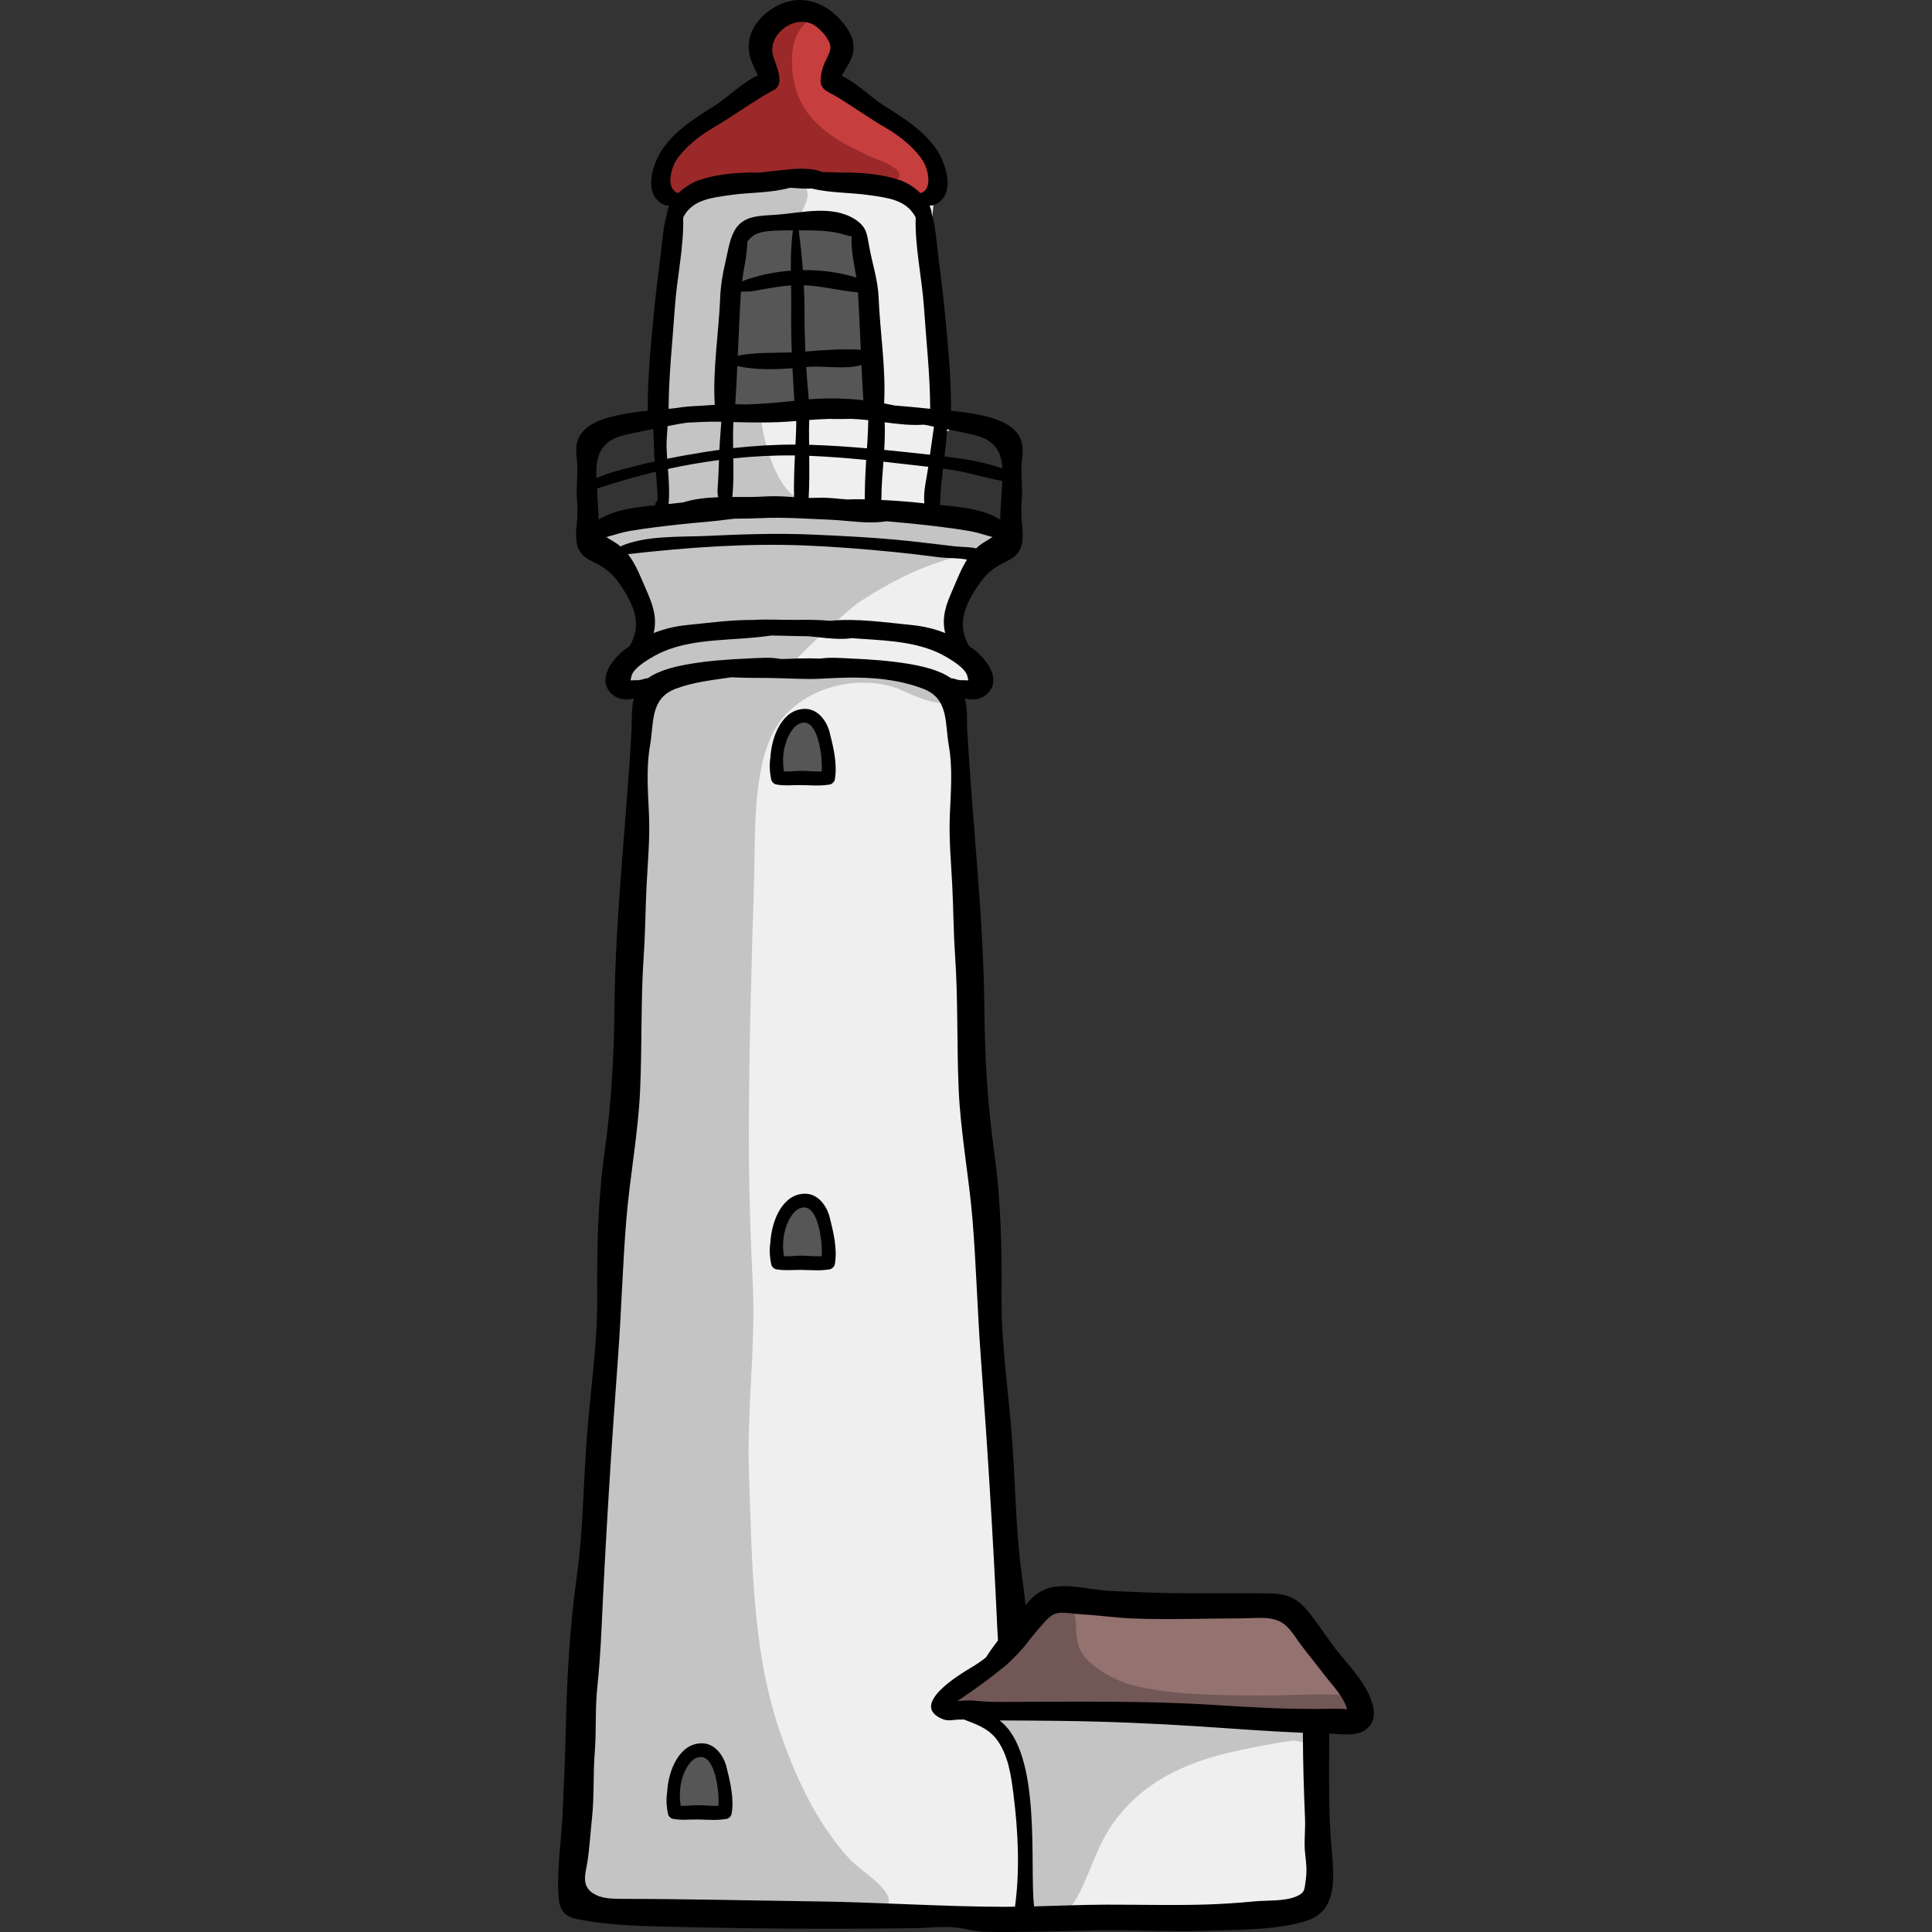 <?xml version="1.0" encoding="iso-8859-1"?>
<!-- Generator: Adobe Illustrator 19.0.0, SVG Export Plug-In . SVG Version: 6.00 Build 0)  -->
<svg version="1.1" id="Layer_1" xmlns="http://www.w3.org/2000/svg" xmlns:xlink="http://www.w3.org/1999/xlink" x="0px" y="0px"
	 viewBox="0 0 511.999 511.999" style="enable-background:new 0 0 511.999 511.999;" xml:space="preserve">
<rect x="0" y="0" width="511.999" height="511.999" fill="#333333" stroke="none"/>
<g>
	<path style="fill:#EFEFEF;" d="M161.009,115.21c0.164-0.175,0.328-0.359,0.493-0.503c0.735-0.642,1.525-1.048,2.308-1.238
		c0.586-0.56,1.226-1.025,1.918-1.352c-1.217,0.06-2.424,0.163-3.574,0.549c-3.523,1.184-5.758,4.823-6.357,8.491
		c-0.262,1.603-0.193,3.188-0.019,4.765c0.892-4.33,2.753-8.538,4.511-10.434C160.504,115.255,160.762,115.181,161.009,115.21z"/>
	<path style="fill:#EFEFEF;" d="M260.349,114.473c0.493-0.121,1.015-0.099,1.506,0.042c0.528-0.21,1.067-0.304,1.611-0.272
		c-1.601-0.494-3.337-0.595-5.048-0.789c0.166,0.23,0.299,0.484,0.387,0.762C259.314,114.155,259.85,114.252,260.349,114.473z"/>
	<path style="fill:#EFEFEF;" d="M359.374,451.683c-0.318-2.064-1.264-3.97-2.199-5.837c-3.219-6.435-6.784-13.243-13.061-16.76
		c-5.039-2.824-11.068-3.077-16.842-3.261c-13.57-0.434-27.142-0.87-40.712-1.304c-5.522-0.177-11.555-0.195-15.896,3.224
		c0.125-0.099-2.164-7.781-2.308-8.606c-0.547-3.133-0.768-6.296-0.738-9.474c0.058-6.18-0.734-12.498-1.127-18.701
		c-3.303-52.026-6.374-104.068-9.49-156.107c-0.96-16.033-1.932-31.879-3.633-47.787c-0.152-1.419-0.176-3.134,1.005-3.937
		c1.554-1.056,4.114,0.296,5.359-1.111c0.591-0.668,0.561-1.681,0.348-2.547c-1.067-4.316-5.633-6.423-6.568-10.674
		c-1.032-4.691,0.012-9.908,2.675-13.886c2.326-3.475,5.76-6.035,8.56-9.139c4.692-5.2,4.336-13.369,4.751-20.053
		c0.214-3.45-0.561-7.296-2.93-9.639c2.067,2.504,1.974,6.385,2.206,9.44c0.308,4.063,0.61,7.955-1.11,11.752
		c-0.666,1.467-2.353,1.757-3.705,1.228c-1.268,0.467-2.714,0.202-3.515-1.236c-0.064-0.113-0.107-0.227-0.164-0.339
		c-1.131,0.446-2.414,0.24-3.215-0.697c-1.278,0.508-2.796,0.218-3.463-1.094c-0.059,0.007-0.117,0.025-0.176,0.028
		c-0.996,2.032-4.78,1.295-4.61-1.217c0.164-2.419,0.382-4.851,0.635-7.282c0.2-3.425,0.288-6.854,0.327-10.298
		c0.012-1.168,0.788-1.961,1.719-2.278c0.413-0.674,1.049-1.087,2.082-0.873c0.134,0.028,0.234,0.082,0.335,0.134
		c0.159-0.344,0.384-0.601,0.646-0.794c-0.002-0.001-0.003-0.001-0.006-0.002c-3.035-1.331-4.967-4.47-5.695-7.702
		c-0.88-3.908,0.146-7.356,0.271-11.163c0.256-7.818-2.067-15.921-2.766-23.724c-0.72-8.048,2.324-16.113,0.498-24.165
		c-1.37-6.041-6.173-10.692-11.224-14.279c-2.99-2.123-6.159-4.043-9.177-6.12c-2.677-1.843-5.188-2.957-5.344-6.755
		c-0.103-2.521,0.663-5.024,0.498-7.541c-0.238-3.614-2.557-7.021-5.838-8.554s-7.39-1.123-10.294,1.04
		c-7.129,5.309-0.168,13.355-5.051,18.809c-1.541,1.723-3.706,2.722-5.739,3.822c-7.021,3.795-13.111,9.298-17.6,15.897
		c-1.306,1.922-2.525,4.25-1.851,6.474c0.514,1.694,1.998,2.872,3.121,4.24c1.583,1.928,1.022,3.011,0.784,5.052
		c-0.269,2.307-0.146,4.624-0.138,7.026c0.018,5.303-0.565,10.584-1.304,15.827c-0.754,5.342-1.412,10.768-2.377,16.073
		c-0.359,1.975-0.917,3.746-0.941,5.797c-0.026,2.341,0.67,4.876-0.814,6.949c-0.353,0.493-0.802,0.883-1.301,1.205
		c0.151,0.211,0.286,0.446,0.386,0.719c0.764,2.11,1.112,4.271,1.377,6.447c0.204,0.396,0.32,0.873,0.31,1.434
		c-0.006,0.315-0.012,0.686-0.022,1.083c0.152,1.337,0.319,2.675,0.579,4.008c0.527,2.691,1.974,5.724,0.894,8.464
		c-1.641,4.159-10.12,5.795-14.03,5.932c-2.737,0.096-4.465-1.041-5.45-2.868c-0.381,3.299-0.858,6.584,1.557,9.404
		c0.253,0.295,0.526,0.566,0.816,0.82c1.39,1.218,3.137,2.037,4.595,3.201c2.559,2.045,4.145,5.109,4.98,8.275
		c1.421,5.38,3.324,11.728-1.252,16.196c-1.123,1.097-2.502,1.929-3.498,3.141c-0.996,1.212-1.53,3.031-0.67,4.343
		c1.141,1.742,3.781,1.487,5.564,2.561c2.372,1.428,2.637,4.775,2.113,7.493c-1.192,6.176,0.606,12.232,0.133,18.38
		c-0.566,7.345-2,14.6-2.371,21.963c-1.672,33.175-4.418,66.294-6.678,99.439c-2.57,37.68-5.2,75.356-7.588,113.047
		c-0.746,11.768-1.544,23.538-1.863,35.328c-0.145,5.361-0.005,10.788-0.66,16.016c-0.561,4.477,1.674,8.343,5.814,10.395
		c3.937,1.952,8.509,2.006,12.904,2.021l159.389,0.526c4.453,0.015,9.02,0.01,13.191-1.549c6.599-2.465,8.605-8.444,8.68-14.983
		c0.099-8.596-1.266-17.505-1.658-26.184c-0.118-2.607-0.035-5.66,2.064-7.21C355.597,455.856,360.452,458.683,359.374,451.683z"/>
</g>
<g>
	<path style="fill:#C4C4C4;" d="M245.945,149.992c-6.526,2.491-12.656,5.893-18.654,9.838c-1.368,0.9-17.649,15.232-16.806,15.962
		c4.352,3.768,16.036,0.731,21.579,0.998c3.489,0.168,20.695,1.279,20.64,6.876c-0.064,6.32-12.658-0.452-15.046-1.29
		c-11.267-3.953-26.356,0.229-32.45,11.14c-5.88,10.528-5.01,28.47-5.382,40.38c-0.714,22.868-1.386,45.834-1.372,68.707
		c0.008,12.685,0.462,25.311,1.046,37.984c0.769,16.681-1.636,33.288-1.015,49.953c0.82,22.003,0.762,46.261,7.871,67.4
		c4.141,12.312,9.795,24.891,18.688,34.605c3.752,4.099,15.409,10.267,8.229,14.058c-3.966,2.093-8.706,0.46-12.77-0.102
		c-6.644-0.92-13.498-0.128-20.19-0.329c-6.879-0.206-13.82-1.493-20.678-1.441c-5.51,0.042-10.603,1.034-16.105,0.397
		c-2.202-0.255-5.99-0.308-7.913-1.642c-3.248-2.252-1.927-3.942-2.28-8.052c-1.292-15.021-0.691-29.468,1.023-44.54
		c3.747-32.953,7.466-65.551,7.332-98.757c-0.169-41.986,5.496-83.793,7.34-125.638c0.551-12.492-0.604-25.629,1.615-37.951
		c1.609-8.93-1.134-5.891-7.954-7.265c-0.382-5.333,5.764-7.806,6.907-12.136c1.108-4.198-1.366-10.849-2.883-14.787
		c-1.656-4.294-11.568-9.149-5.921-13.272c4.494-3.281,13.932-4.184,19.272-4.436c8.467-0.4,16.941-0.921,25.438-0.914
		c15.402,0.012,30.696,0.159,45.915,1.965c2.674,0.318,13.225,1.187,14.474,3.888c2.155,4.658-4.855,4.495-7.182,4.89
		C254.259,147.234,250.025,148.435,245.945,149.992z"/>
	<path style="fill:#C4C4C4;" d="M299.913,453.886c15.216,1.141,30.983,3.352,48.851,7.601c-1.004-1.926-20.236,2.291-23.273,3.02
		c-11.395,2.739-21.701,7.525-29.08,16.763c-5.231,6.549-6.596,12.646-10.121,19.909c-1.694,3.493-3.705,6.323-7.796,6.866
		c-9.911,1.314-6.23-9.652-6.49-16.323c-0.333-8.593-0.526-19.317-4.174-27.171c-1.179-2.539-5.45-4.367-6.111-6.51
		c-2.488-8.067,20.903-5.059,24.013-4.942c17.658,0.663,35.276-0.068,52.93,1.396c4.345,0.361,15.402,1.91,8.238,7.457"/>
</g>
<path style="fill:#937270;" d="M279.89,422.862c-6.735,4.142-12.282,9.935-17.683,15.798c-3.018,3.275-9.307,8.047-10.646,12.122
	c3.16,3.619,12.896,1.14,17.065,0.83c8.618-0.64,17.614-0.725,26.296-0.388c18.103,0.704,36.323,4.518,54.328,5.038
	c2.556,0.074,8.702,0.071,10.123-2.779c1.954-3.919-4.411-9.428-6.37-12.007c-2.798-3.684-4.801-8.695-8.429-11.632
	c-3.786-3.065-8.592-2.871-13.358-3.261c-8.344-0.683-16.756-0.007-25.138-0.465C297.56,425.652,287.894,424.52,279.89,422.862z"/>
<path style="fill:#C4C4C4;" d="M207.3,128.017c-4.596-7.225-5.976-17.061-6.622-25.398c-1.213-15.64,0.99-30.19,9.852-43.367
	c3.344-4.974,6.523-10.877-1.839-11.014c-5.801-0.095-12.549,1.343-18.3,2.441c-9.443,1.803-11.656,7.416-12.839,16.73
	c-2.18,17.164-4.108,35.426-3.064,52.738c0.143,2.373,0.689,4.492,1.021,6.734c0.5,1.842,0.939,3.746,0.423,5.545
	c0.205,0.769,0.589,1.448,1.313,1.921c1.953,1.275,6.223,0.888,8.409,0.78c5.417-0.266,11.468-1.145,16.843-0.518
	c1.763,0.205,3.42,0.643,5.214,0.63c2.28-0.016,6.865-1.689,8.894-0.898C212.556,132.763,209.848,132.023,207.3,128.017z"/>
<path style="fill:#565656;" d="M228.037,62.516c-1.648-6.842-11.222-3.578-15.85-3.312c-4.433,0.254-13.628-2.363-15.742,3.421
	c-2.343,6.415-3.332,14.187-3.318,20.978c0.014,7.23-1.253,14.734-0.799,21.875c0.263,4.141,6.71,3.184,9.848,3.052
	c6.13-0.259,12.239-0.555,18.409-0.555c2.805,0,10.148,1.452,11.122-1.73c0.945-3.083-0.027-7.176-0.024-10.35
	c0.005-3.865,0.254-7.607-0.255-11.422C230.446,77.107,229.787,69.784,228.037,62.516z"/>
<path style="fill:#C63E3E;" d="M209.707,2.895c-7.23-0.049-8.699,9.146-7.636,14.538c0.35,1.779,0.743,2.452-0.545,3.837
	c-2.089,2.245-5.431,3.82-7.952,5.549c-5.925,4.06-13.111,7.472-16.979,13.823c-2.402,3.944-2.207,11.395,3.57,11.85
	c4.257,0.336,10.299-1.927,14.371-3.213c5.82-1.836,12.099-2.206,18.166-2.04c9.005,0.245,17.362,1.476,25.853,4.2
	c4.019,1.289,8.45,1.058,8.727-4.5c0.283-5.694-3.512-10.299-8.166-13.035c-3.647-2.144-7.316-3.984-10.732-6.463
	c-2.05-1.488-6.376-4.252-7.101-6.813c-0.454-1.606,0.678-3.343,1.022-4.815c0.39-1.674,0.254-3.578-0.21-5.239
	C220.429,4.606,215.411,1.97,209.707,2.895z"/>
<path style="fill:#9B2929;" d="M216.101,3.693c-4.076,3.303-5.967,5.999-6.197,11.543c-0.217,5.217,1.103,10.87,4.385,15.026
	c4.231,5.357,10.161,8.368,16.2,11.144c2.546,1.17,12.227,4.023,5.588,7.348c-3.267,1.636-6.09-0.316-9.144-1.089
	c-4.485-1.134-9.757-0.222-14.354-0.221c-6.441,0.001-13.057,0.27-19.412,1.338c-4.916,0.827-9.766,3.156-14.649,3.661
	c-8.297,0.858,0.591-13.688,3.107-15.926c3.98-3.539,8.428-5.911,12.535-9.181c2.403-1.913,5.43-3.886,7.361-6.256
	c2.216-2.719,0.141-5.718,0.177-8.809C201.76,6.746,207.478,1.02,216.101,3.693z"/>
<g>
	<path style="fill:#565656;" d="M211.441,190.316c-2.642,0.778-4.235,4.63-4.655,7.081c-0.417,2.437-1.141,8.039,1.09,9.062
		c1.335,0.612,3.3,0.308,4.7,0.164c1.658-0.171,4.101,0.52,5.593-0.311c2.465-1.373,0.92-7.619,0.46-10.052
		c-0.348-1.839-0.925-3.704-2.028-5.216C214.842,188.625,212.93,189.486,211.441,190.316z"/>
	<path style="fill:#565656;" d="M210.315,319.069c-3.007,2.473-3.569,7.508-3.566,11.085c0,0.649-0.428,3.393,0.085,3.939
		c0.593,0.63,3.277,0.205,4.128,0.316c2.106,0.276,7.778,1.945,8.555-0.307c0.451-1.306-0.231-4.29-0.45-5.655
		c-0.279-1.741-0.688-3.479-1.102-5.195c-0.373-1.549-0.613-3.442-2.012-4.372C213.425,317.199,210.73,318.913,210.315,319.069z"/>
	<path style="fill:#565656;" d="M184.977,463.776c-4.128,2.622-5.681,6.071-6.24,11.027c-0.149,1.314-0.733,4.359,0.6,5.17
		c0.762,0.464,3.548,0.109,4.522,0.133c2.177,0.053,6.087,1.337,7.478-0.68c1.607-2.331,0.525-6.765-0.171-9.252
		C190.002,466.018,187.571,462.205,184.977,463.776z"/>
</g>
<path style="fill:#725757;" d="M277.108,423.935c-3.34,3.164-6.094,6.167-8.82,9.821c-2.028,2.717-4.976,4.584-7.464,6.887
	c-3.274,3.03-11.773,7.461-11.473,12.653c5.026,0.717,10.288-1.555,15.436-1.306c7.886,0.381,15.791,0.508,23.69,0.802
	c9.623,0.358,19.297,0.208,28.906,1.013c6.609,0.553,13.25-0.062,19.796,0.934c2.073,0.316,26.873,3.036,22.277-3.54
	c-1.746-2.498-6.319-2.113-8.893-2.138c-5.417-0.051-10.821,0.302-16.226,0.272c-10.886-0.061-22.197-0.032-32.89-2.392
	c-4.489-0.991-9.302-3.363-12.71-6.481c-3.174-2.904-3.396-5.594-3.605-9.664c-0.094-1.834-0.214-4.836-1.539-6.207
	C281.164,422.075,278.573,424.74,277.108,423.935z"/>
<path d="M363.021,449.625c-1.836-4.3-5.234-7.931-8.167-11.495c-3.142-3.818-5.671-8.271-8.938-11.951
	c-3.434-3.868-6.954-3.927-11.85-3.93c-6.728-0.006-13.456-0.019-20.184-0.027c-6.638-0.008-13.161-0.315-19.747-0.61
	c-4.773-0.214-10.796-1.965-15.478-0.939c-3.109,0.682-5.087,2.521-6.876,4.712c-0.265-2.445-0.559-4.881-0.898-7.297
	c-1.819-12.935-1.77-26.197-2.864-39.197c-0.985-11.717-2.678-23.373-2.593-35.15c0.093-12.983-0.166-25.701-1.973-38.57
	c-1.749-12.444-2.474-25.307-2.589-37.854c-0.223-24.498-3.143-49.07-4.516-73.434c-0.163-2.91,0.098-5.973-0.627-8.748
	c2.168,0.488,4.29,0.29,5.915-1.275c4.008-3.858-0.294-9.242-3.534-11.73c-0.416-0.32-0.841-0.61-1.264-0.905
	c-3.352-5.635-1.23-10.679,2.235-15.868c2.155-3.225,3.978-4.773,7.299-6.399c1.758-0.861,3.306-1.771,4.087-3.646
	c0.733-1.758,0.621-4.429,0.401-6.246c-0.301-2.489-0.232-4.501-0.051-6.993c0.22-3.02-0.282-6.063-0.083-9.089
	c0.153-2.309,0.658-4.387-0.252-6.627c-1.717-4.229-7.404-5.703-11.432-6.508c-2.319-0.464-4.674-0.752-7.032-0.989
	c0.015-0.124,0.037-0.242,0.037-0.374c0.011-9.239-0.96-18.633-1.873-27.834c-0.542-5.459-1.355-10.875-1.92-16.344
	c-0.272-2.639-0.607-5.154-1.309-7.589c-0.066-0.759-0.279-1.505-0.606-2.224c1.162,0.019,2.321-0.451,3.462-1.816
	c2.976-3.56,0.361-10.451-1.986-13.615c-3.696-4.983-8.664-7.962-13.745-11.208c-3.375-2.156-7.057-5.932-10.987-7.758
	c1.239-2.502,3.141-4.438,3.111-7.532c-0.028-2.758-1.403-4.917-3.132-6.925c-4.412-5.123-10.875-7.45-17.272-4.018
	c-5.077,2.724-8.58,7.8-6.993,13.544c0.376,1.364,0.756,1.982,1.337,3.328c0.364,0.844,0.648,1.222,0.721,1.499
	c-4.02,1.779-7.785,5.661-11.228,7.861c-5.083,3.247-10.051,6.226-13.745,11.208c-2.346,3.163-4.961,10.055-1.986,13.615
	c1.141,1.364,2.3,1.835,3.462,1.816c-0.327,0.72-0.54,1.466-0.606,2.224c-0.702,2.435-1.036,4.949-1.309,7.589
	c-0.564,5.469-1.378,10.885-1.92,16.344c-0.913,9.201-1.885,18.595-1.873,27.834c0,0.133,0.023,0.252,0.037,0.374
	c-2.358,0.237-4.713,0.526-7.032,0.989c-4.028,0.805-9.715,2.279-11.432,6.508c-0.909,2.24-0.405,4.318-0.252,6.627
	c0.2,3.025-0.303,6.069-0.083,9.089c0.181,2.492,0.249,4.505-0.051,6.993c-0.22,1.817-0.331,4.488,0.401,6.246
	c0.781,1.876,2.329,2.786,4.087,3.646c3.321,1.626,5.146,3.174,7.299,6.399c3.467,5.189,5.588,10.233,2.235,15.868
	c-0.423,0.296-0.848,0.585-1.264,0.905c-3.241,2.489-7.541,7.872-3.534,11.73c1.626,1.565,3.747,1.762,5.915,1.275
	c-0.725,2.774-0.464,5.837-0.627,8.748c-1.371,24.364-4.291,48.936-4.514,73.434c-0.115,12.546-0.84,25.41-2.589,37.854
	c-1.809,12.87-2.066,25.587-1.973,38.57c0.085,11.778-1.608,23.433-2.593,35.15c-1.093,13-1.046,26.262-2.863,39.197
	c-1.863,13.254-2.588,27.006-2.876,40.378c-0.159,7.396-0.516,14.794-0.85,22.183c-0.321,7.085-1.463,14.03-1.117,21.194
	c0.09,1.854,0.311,3.876,1.625,5.187c1.047,1.044,2.573,1.412,4.025,1.691c7.319,1.406,14.806,1.652,22.257,1.845
	c14.751,0.383,29.507,0.574,44.264,0.573c7.378,0,14.757-0.049,22.133-0.145c3.591-0.046,7.495-0.567,11.061-0.18
	c2.697,0.293,5.197,1.135,7.996,1.135c5.083,0.125,10.187-0.003,15.269-0.077c4.068-0.059,8.134-0.153,12.199-0.268
	c10.314-0.301,20.668,0.44,30.977,0.067c8.464-0.306,18.372-0.093,26.518-2.657c8.334-2.622,7.217-11.876,6.581-19.135
	c-0.879-10.019-0.633-20.331-0.619-30.448c0.073,0.001,0.145,0.005,0.217,0.006c2.986,0.058,6.835,0.855,9.423-1.035
	C364.934,456.184,364.305,452.629,363.021,449.625z M250.997,113.756c1.881,0.379,3.765,0.764,5.64,1.157
	c4.449,0.931,7.815,2.327,8.799,7.328c0.112,0.57,0.175,1.213,0.205,1.893c-4.912-1.721-10.15-2.558-15.343-3.184
	C250.584,118.553,250.85,116.158,250.997,113.756z M249.109,133.481c0.095-3.114,0.431-6.212,0.802-9.307
	c1.117,0.151,2.233,0.314,3.345,0.515c4.135,0.744,8.225,2.016,12.35,2.767c-0.053,1.114-0.128,2.193-0.169,3.117
	c-0.108,2.468-0.357,4.696-0.369,7.108c-4.551-2.775-10.485-3.352-15.971-3.862C249.108,133.71,249.117,133.6,249.109,133.481z
	 M247.51,113.067c-0.362,2.479-0.722,4.959-1.061,7.439c-0.372-0.041-0.746-0.083-1.117-0.124
	c-3.682-0.406-7.346-0.799-11.006-1.156c0.146-2.456,0.229-4.916,0.119-7.321c3.448,0.463,7.032,0.883,10.344,0.637
	c0.154,0.028,0.307,0.048,0.462,0.078C245.999,112.767,246.757,112.919,247.51,113.067z M244.979,133.402
	c-3.801-0.452-7.606-0.719-11.423-0.903c0.012-0.101,0.031-0.198,0.029-0.307c-0.007-3.123,0.277-6.456,0.53-9.841
	c2.626,0.282,5.257,0.581,7.899,0.897c1.334,0.16,2.667,0.305,3.998,0.454C245.588,126.771,244.606,130.319,244.979,133.402z
	 M178.9,43.005c2.032-3.519,6.412-7.015,9.82-8.982c5.613-3.24,10.769-7.17,16.47-10.241c2.979-1.605,0.285-6.785-0.329-9.065
	c-1.436-5.342,5.02-10.635,10.264-8.397c1.241,0.53,2.991,2.245,3.814,3.443c1.506,2.197,1.437,3.163,0.242,5.517
	c-0.931,1.835-1.692,3.911-1.706,6.079c-0.015,2.498,2.125,2.985,4.155,4.206c4.516,2.717,8.787,5.822,13.353,8.456
	c3.409,1.967,7.788,5.465,9.82,8.982c0.968,1.677,2.362,6.541-0.352,8.004c-0.149,0.079-0.346,0.118-0.562,0.139
	c-1.625-1.572-3.642-2.791-5.405-3.393c-4.763-1.627-10.185-2.06-15.177-2.032c-1.78,0.01-3.586-0.143-5.368-0.116
	c-3.139-1.323-7.438-0.89-10.539-0.538c-1.899,0.215-3.726,0.359-5.509,0.627c-0.5,0.017-1,0.028-1.497,0.025
	c-4.992-0.028-10.415,0.405-15.177,2.032c-1.762,0.602-3.778,1.821-5.405,3.393c-0.217-0.022-0.414-0.059-0.562-0.139
	C176.537,49.546,177.932,44.681,178.9,43.005z M178.849,81.38c0.507-7.603,2.422-15.956,2.195-23.712
	c0.054-0.121,0.108-0.243,0.177-0.369c2.457-4.442,7.553-4.922,12.202-5.593c5.305-0.767,10.784-0.507,15.912-1.952
	c1.826,0.087,3.921,0.328,5.817,0.212c4.9,1.212,10.094,1.012,15.129,1.74c4.648,0.672,9.744,1.151,12.202,5.593
	c0.069,0.126,0.121,0.246,0.177,0.369c-0.227,7.756,1.689,16.108,2.195,23.712c0.595,8.922,1.633,18.026,1.654,26.955
	c-0.308-0.029-0.62-0.056-0.929-0.087c-2.874-0.293-5.704-0.577-8.508-0.788c-0.923-0.205-1.85-0.391-2.777-0.564
	c0.508-9.285-1.076-18.802-1.454-28.041c-0.193-4.726-1.679-8.957-2.496-13.544c-0.591-3.321-0.659-5.234-3.869-7.255
	c-6.024-3.792-14.072-1.645-20.6-1.157c-4.316,0.323-9,0.052-11.272,4.309c-1.412,2.644-1.727,5.669-2.421,8.532
	c-0.725,2.99-1.2,6.038-1.326,9.115c-0.382,9.367-2.014,19.018-1.44,28.423c-1.264,0.069-2.534,0.163-3.808,0.266
	c-2.225,0.079-4.438,0.238-6.6,0.615c-0.297,0.029-0.592,0.059-0.89,0.09c-0.308,0.032-0.62,0.058-0.929,0.087
	C177.216,99.406,178.254,90.304,178.849,81.38z M229.187,132.328c-1.493-0.034-3.087-0.034-4.695,0.037
	c-1.372-0.12-2.727-0.225-4.029-0.355c-2.051-0.205-4.105-0.053-6.16-0.043c0.206-3.717,0.187-7.441,0.145-11.166
	c0.118,0.005,0.236,0.005,0.353,0.01c4.953,0.214,9.852,0.6,14.745,1.074c-0.209,3.429-0.366,6.856-0.374,10.308
	C229.173,132.241,229.185,132.281,229.187,132.328z M226.938,73.561c-4.381-1.383-9.253-2.039-14.157-1.979
	c-0.263-3.408-0.63-6.804-1.082-10.266c-0.011-0.09-0.043-0.172-0.083-0.251c0.221,0,0.454,0.001,0.658,0
	c3.361-0.028,6.859-0.009,10.138,0.755c1.287,0.301,2.278,0.748,3.276,0.797C225.469,66.151,226.364,70.012,226.938,73.561z
	 M227.379,77.499c0.295,5.064,0.51,10.134,0.735,15.206c-4.683-0.29-10.044,0.024-14.685,0.464
	c-0.153-3.473-0.235-6.947-0.219-10.381c0.011-2.439-0.069-4.826-0.188-7.2C217.886,75.787,222.5,77.053,227.379,77.499z
	 M228.299,96.746c0.145,3.107,0.301,6.215,0.494,9.321c-4.762-0.54-9.577-0.627-14.445-0.237c-0.294-2.827-0.513-5.69-0.694-8.562
	C218.473,96.828,223.638,98.015,228.299,96.746z M214.802,117.881c-0.127-0.005-0.255-0.003-0.382-0.007
	c-0.015-1.357-0.028-2.715-0.025-4.073c0.001-0.769,0.034-1.618,0.061-2.503c1.758-0.126,3.526-0.234,5.298-0.293
	c1.938,0.081,3.884,0.032,5.842-0.003c1.514,0.057,3.02,0.166,4.512,0.34c-0.068,1.799-0.094,3.58-0.211,5.244
	c-0.052,0.742-0.101,1.482-0.152,2.223C224.785,118.378,219.818,118.043,214.802,117.881z M210.429,131.754
	c-2.723-0.244-5.378-0.337-8.142-0.163c-2.472,0.155-5.298,0.099-8.22,0.107c0.358-3.378,0.33-6.804,0.268-10.224
	c5.407-0.566,10.851-0.841,16.327-0.775C210.484,124.388,210.349,128.103,210.429,131.754z M194.285,118.759
	c-0.02-1.227-0.034-2.453-0.023-3.672c0.01-1.068,0.058-2.15,0.099-3.233c5.306,0.13,10.676,0.225,15.903-0.226
	c0.252-0.022,0.509-0.039,0.761-0.06c-0.025,1.39-0.045,2.771-0.113,4.119c-0.035,0.706-0.073,1.421-0.109,2.132
	C205.28,117.808,199.768,118.136,194.285,118.759z M199.136,77.222c3.501-0.637,6.955-1.318,10.505-1.591
	c0.039,2.113,0.074,4.222,0.042,6.316c-0.058,3.811,0.009,7.631,0.147,11.446c-4.763,0.166-9.696-0.075-14.305,0.864
	c0.252-5.656,0.481-11.313,0.812-16.961C197.704,77.28,199.129,77.223,199.136,77.222z M196.621,74.554
	c0.481-3.354,1.377-7.047,1.427-10.521c0.82-1.073,1.76-1.954,3.506-2.418c2.206-0.585,5.731-0.574,8.593-0.556
	c-0.003,0.017-0.012,0.026-0.015,0.044c-0.498,3.504-0.576,7.061-0.549,10.624C205.068,72.07,200.629,73.017,196.621,74.554z
	 M210.017,97.583c0.143,2.885,0.31,5.766,0.509,8.634c-4.257,0.501-8.538,0.795-12.83,0.981c-0.948-0.04-1.896-0.066-2.845-0.069
	c0.22-3.369,0.389-6.739,0.547-10.11C200.098,98.041,205.165,97.956,210.017,97.583z M176.91,112.927
	c0.514-0.101,1.033-0.205,1.544-0.305c1.222-0.237,2.444-0.438,3.665-0.617c2.695-0.098,5.394-0.31,7.983-0.254
	c0.349,0.008,0.701,0.017,1.05,0.025c-0.141,1.785-0.278,3.57-0.393,5.355c-0.044,0.693-0.077,1.387-0.109,2.08
	c-1.173,0.16-2.343,0.332-3.512,0.518c-3.452,0.548-6.897,1.156-10.324,1.85c-0.076-1.08-0.143-2.151-0.175-3.204
	C176.598,116.957,176.809,114.971,176.91,112.927z M190.343,131.763c-3.236,0.125-6.461,0.468-9.341,1.399
	c-0.777,0.078-1.554,0.152-2.33,0.245c-0.489,0.059-0.988,0.112-1.492,0.163c0.283-3.008,0.075-6.165-0.163-9.294
	c4.475-0.979,8.986-1.766,13.524-2.358c-0.069,1.932-0.132,3.866-0.251,5.796C190.197,129.207,190.003,130.531,190.343,131.763z
	 M158.27,122.24c0.983-5,4.349-6.397,8.799-7.328c2.009-0.421,4.027-0.832,6.043-1.236c0.064,2.277,0.244,4.548,0.262,6.633
	c0.002,0.306,0.064,1.029,0.151,1.961c-1.39,0.311-2.776,0.636-4.156,0.987c-3.622,0.922-7.703,1.843-11.297,3.45
	C158.012,125.108,158.022,123.5,158.27,122.24z M158.268,130.575c-0.015-0.346-0.035-0.717-0.058-1.1
	c5.136-1.704,10.329-3.2,15.573-4.453c0.329,3.464,0.679,7.55,0.323,7.835c-0.349,0.279-0.488,0.663-0.485,1.056
	c-5.203,0.494-10.706,1.161-14.985,3.771C158.627,135.271,158.376,133.042,158.268,130.575z M164.406,144.804
	c-0.314-0.261-0.62-0.527-0.968-0.761c-1.01-0.676-1.962-1.168-2.747-1.723c2.024-0.528,4.044-1.237,6.019-1.575
	c4.686-0.803,9.435-1.348,14.158-1.86c3.98-0.431,8.006-0.653,11.97-1.218c0.611-0.087,1.235-0.153,1.867-0.21
	c2.325-0.025,4.65-0.042,6.968-0.15c5.983-0.278,12.125,0.173,18.122,0.415c5.164,0.209,10.045,1.226,15.138,0.416
	c2.635,0.261,5.28,0.46,7.906,0.745c4.724,0.511,9.472,1.057,14.158,1.86c1.974,0.338,3.995,1.047,6.019,1.575
	c-0.786,0.555-1.736,1.047-2.747,1.723c-0.582,0.389-1.106,0.827-1.597,1.289c-1.741-0.44-3.827-0.338-5.452-0.524
	c-4.059-0.465-8.096-0.989-12.157-1.414c-8.826-0.925-17.632-1.381-26.489-1.747c-9.146-0.378-18.369-0.034-27.5,0.389
	C180.432,142.343,170.941,141.838,164.406,144.804z M166.408,146.851c15.68-1.772,31.338-2.931,47.157-2.286
	c8.01,0.328,16.015,0.982,24.003,1.785c3.832,0.384,7.649,0.86,11.466,1.354c1.754,0.227,4.873,0.122,7.238,0.591
	c-1.548,2.435-2.602,5.234-3.755,7.856c-1.711,3.894-3.071,7.33-2.029,11.619c-2.825-1.126-5.817-1.835-9.029-2.147
	c-6.799-0.659-14.439-1.82-21.511-1.1c-3.125-0.304-6.177-0.28-9.355-0.246c-3.489,0.037-7.272-0.223-10.949,0.022
	c-5.853-0.069-11.9,0.79-17.399,1.323c-3.211,0.311-6.203,1.021-9.029,2.147c1.042-4.289-0.318-7.725-2.029-11.619
	C169.8,152.992,168.555,149.571,166.408,146.851z M167.335,179.22c0.443-2.458,6.224-5.612,8.363-6.524
	c8.819-3.76,19.154-2.804,28.608-4.273c3.07,0.008,6.145,0.173,9.227,0.172c2.297-0.001,8.182,1.167,12.151,0.521
	c7.603,0.584,15.427,0.638,22.323,3.579c2.14,0.913,7.921,4.065,8.363,6.524c0.282,1.565,0.678,0.966-1.49,1.044
	c-1.112,0.041-1.868-0.466-2.872-0.531c-3.124-2.244-7.938-3.267-11.511-3.85c-4.847-0.792-10.007-1.152-14.886-1.365
	c-2.708-0.119-5.527-0.386-8.251,0.015c-3.485-0.158-7.047,0.033-10.316,0.12c-2.938-0.567-6.009-0.264-8.951-0.135
	c-4.88,0.213-10.039,0.574-14.886,1.365c-3.573,0.584-8.387,1.607-11.511,3.85c-1.005,0.064-1.76,0.57-2.872,0.531
	C166.657,180.186,167.053,180.784,167.335,179.22z M268.982,505.29c-0.845,0.008-1.689,0.032-2.534,0.031
	c-16.9-0.026-33.653-1.221-50.574-1.44c-17.164-0.221-34.341-0.663-51.506-0.663c-2.465-0.032-5.076-0.105-7.15-1.438
	c-3.225-2.072-2.073-5.117-1.586-8.135c0.626-3.89,0.829-7.92,1.253-11.84c0.626-5.784,0.269-11.538,0.727-17.306
	c0.456-5.738,0.068-11.451,0.665-17.183c0.531-5.105,0.896-10.407,1.128-15.545c1.095-24.139,2.608-48.184,4.393-72.305
	c0.889-12.019,1.194-24.073,2.172-36.094c0.946-11.629,3.179-23.074,3.684-34.745c0.514-11.859,0.138-23.679,0.955-35.553
	c0.42-6.096,0.435-12.214,0.737-18.314c0.31-6.256,0.899-12.218,0.658-18.502c-0.242-6.274-0.827-12.497,0.268-18.715
	c1.061-6.035-0.029-12.404,6.764-15.005c4.652-1.78,9.834-2.325,14.814-3.053c3.422,0.189,6.905,0.158,10.305,0.191
	c4.547,0.044,9.092,0.435,13.64,0.171c9.079-0.528,18.221-0.624,26.88,2.691c6.794,2.601,5.703,8.97,6.764,15.005
	c1.094,6.219,0.509,12.441,0.268,18.715c-0.242,6.285,0.348,12.245,0.658,18.502c0.302,6.1,0.318,12.216,0.737,18.314
	c0.816,11.874,0.441,23.694,0.955,35.553c0.506,11.671,2.739,23.116,3.684,34.745c0.977,12.019,1.283,24.075,2.172,36.094
	c1.785,24.121,3.298,48.166,4.393,72.305c0.044,0.972,0.116,1.964,0.17,2.945c-1.125,1.469-2.201,2.968-3.19,4.521
	c-1.211,0.947-2.466,1.828-3.774,2.604c-3.069,1.82-16.881,10.064-7.625,13.767c1.411,0.564,2.6,0.158,4.015,0.099
	c0.532-0.023,1.059-0.018,1.586-0.012c3.086,1.198,6.237,2.266,8.371,4.923c3.32,4.135,4.081,9.844,4.719,14.871
	C269.8,485.132,270.328,495.578,268.982,505.29z M346.03,498.286c-0.346,2.422-0.16,3.264-2.429,4.254
	c-3.174,1.385-7.62,1.013-11.039,1.336c-4.466,0.421-9.149,0.743-13.631,0.861c-8.588,0.228-17.218-0.002-25.811,0.015
	c-6.363,0.014-12.714,0.302-19.078,0.463c-1.271-10.823,2.175-40.643-9.139-49.279c5.33,0.018,10.659,0.044,15.99,0.112
	c12.366,0.155,24.832,0.667,37.157,1.48c9.104,0.6,18.144,1.3,27.227,1.677c0.017,7.593,0.242,15.114,0.568,22.665
	c0.135,3.137-0.315,6.283,0.035,9.408C346.161,493.779,346.404,495.668,346.03,498.286z M355.456,452.853
	c-2.369-0.026-4.738,0.034-7.107,0.039c-8.551,0.017-17.277-0.454-25.839-1.015c-19.007-1.245-38.033-0.883-57.11-0.847
	c-2.676,0.006-5.22-0.101-7.868-0.403c-0.514-0.058-3.896,0.153-3.901,0.151c0.181,0.096,7.921-5.417,9.497-6.677
	c0.567-0.454,1.144-0.923,1.721-1.4c1.454-1.048,2.796-2.286,4.068-3.623c1.2-1.176,2.325-2.404,3.289-3.683
	c0.198-0.263,0.395-0.531,0.593-0.795c1.255-1.529,2.485-3.043,3.74-4.42c1.941-2.131,2.795-2.923,5.677-2.768
	c1.66,0.09,3.336,0.346,5.003,0.439c4.33,0.244,8.624,0.902,12.955,1.065c9.495,0.358,19.078-0.02,28.58-0.033
	c2.402-0.003,5.042-0.289,7.437-0.008c3.575,0.418,5.168,2.134,7.107,4.961c2.373,3.461,5.051,6.569,7.574,9.901
	c2.141,2.826,4.966,5.547,6.073,9c0.023,0.069,0.045,0.125,0.068,0.181C356.53,452.99,355.919,452.859,355.456,452.853z"/>
<path d="M213.465,187.866c-5.994-0.108-8.995,7.062-9.303,12.924c-0.279,1.78-0.23,3.575,0.225,5.804
	c0.119,0.582,0.703,1.177,1.289,1.289c2.282,0.441,4.499,0.127,6.798,0.176c2.529,0.053,4.942,0.281,7.451-0.161
	c0.583-0.103,1.192-0.721,1.301-1.301c0.753-3.994-0.375-8.619-1.351-12.486C219.132,191.159,216.859,187.927,213.465,187.866z
	 M217.769,204.428c-1.763,0.104-3.524-0.135-5.295-0.15c-1.572-0.014-3.165,0.245-4.738,0.16c-0.294-1.96-0.29-4.086,0.12-6.111
	c0.188-0.793,0.408-1.572,0.676-2.305c0.497-1.272,1.193-2.447,2.122-3.447c0.384-0.344,0.805-0.633,1.286-0.831
	C216.667,189.784,218.01,200.106,217.769,204.428z"/>
<path d="M213.465,316.345c-5.994-0.108-8.995,7.062-9.303,12.924c-0.279,1.781-0.23,3.575,0.225,5.804
	c0.119,0.582,0.703,1.177,1.289,1.289c2.282,0.441,4.499,0.127,6.798,0.176c2.529,0.053,4.942,0.281,7.451-0.161
	c0.583-0.103,1.192-0.722,1.301-1.301c0.753-3.994-0.375-8.619-1.351-12.486C219.132,319.638,216.859,316.406,213.465,316.345z
	 M217.769,332.907c-1.763,0.104-3.524-0.135-5.295-0.15c-1.572-0.014-3.165,0.245-4.738,0.16c-0.294-1.96-0.29-4.086,0.12-6.111
	c0.188-0.793,0.408-1.572,0.676-2.307c0.497-1.272,1.193-2.447,2.122-3.447c0.384-0.344,0.805-0.633,1.286-0.831
	C216.667,318.262,218.01,328.585,217.769,332.907z"/>
<path d="M186.107,461.99c-5.994-0.108-8.995,7.062-9.303,12.924c-0.279,1.78-0.23,3.576,0.226,5.804
	c0.119,0.582,0.703,1.177,1.289,1.29c2.28,0.441,4.499,0.127,6.798,0.176c2.529,0.053,4.942,0.281,7.451-0.161
	c0.583-0.103,1.191-0.722,1.301-1.301c0.753-3.994-0.375-8.619-1.351-12.486C191.773,465.283,189.501,462.051,186.107,461.99z
	 M190.41,478.551c-1.763,0.104-3.523-0.135-5.295-0.15c-1.572-0.014-3.164,0.245-4.738,0.16c-0.294-1.96-0.29-4.086,0.12-6.111
	c0.188-0.793,0.408-1.572,0.676-2.307c0.497-1.272,1.193-2.447,2.122-3.447c0.384-0.344,0.805-0.633,1.286-0.831
	C189.307,463.907,190.652,474.23,190.41,478.551z"/>
<g>
</g>
<g>
</g>
<g>
</g>
<g>
</g>
<g>
</g>
<g>
</g>
<g>
</g>
<g>
</g>
<g>
</g>
<g>
</g>
<g>
</g>
<g>
</g>
<g>
</g>
<g>
</g>
<g>
</g>
</svg>
